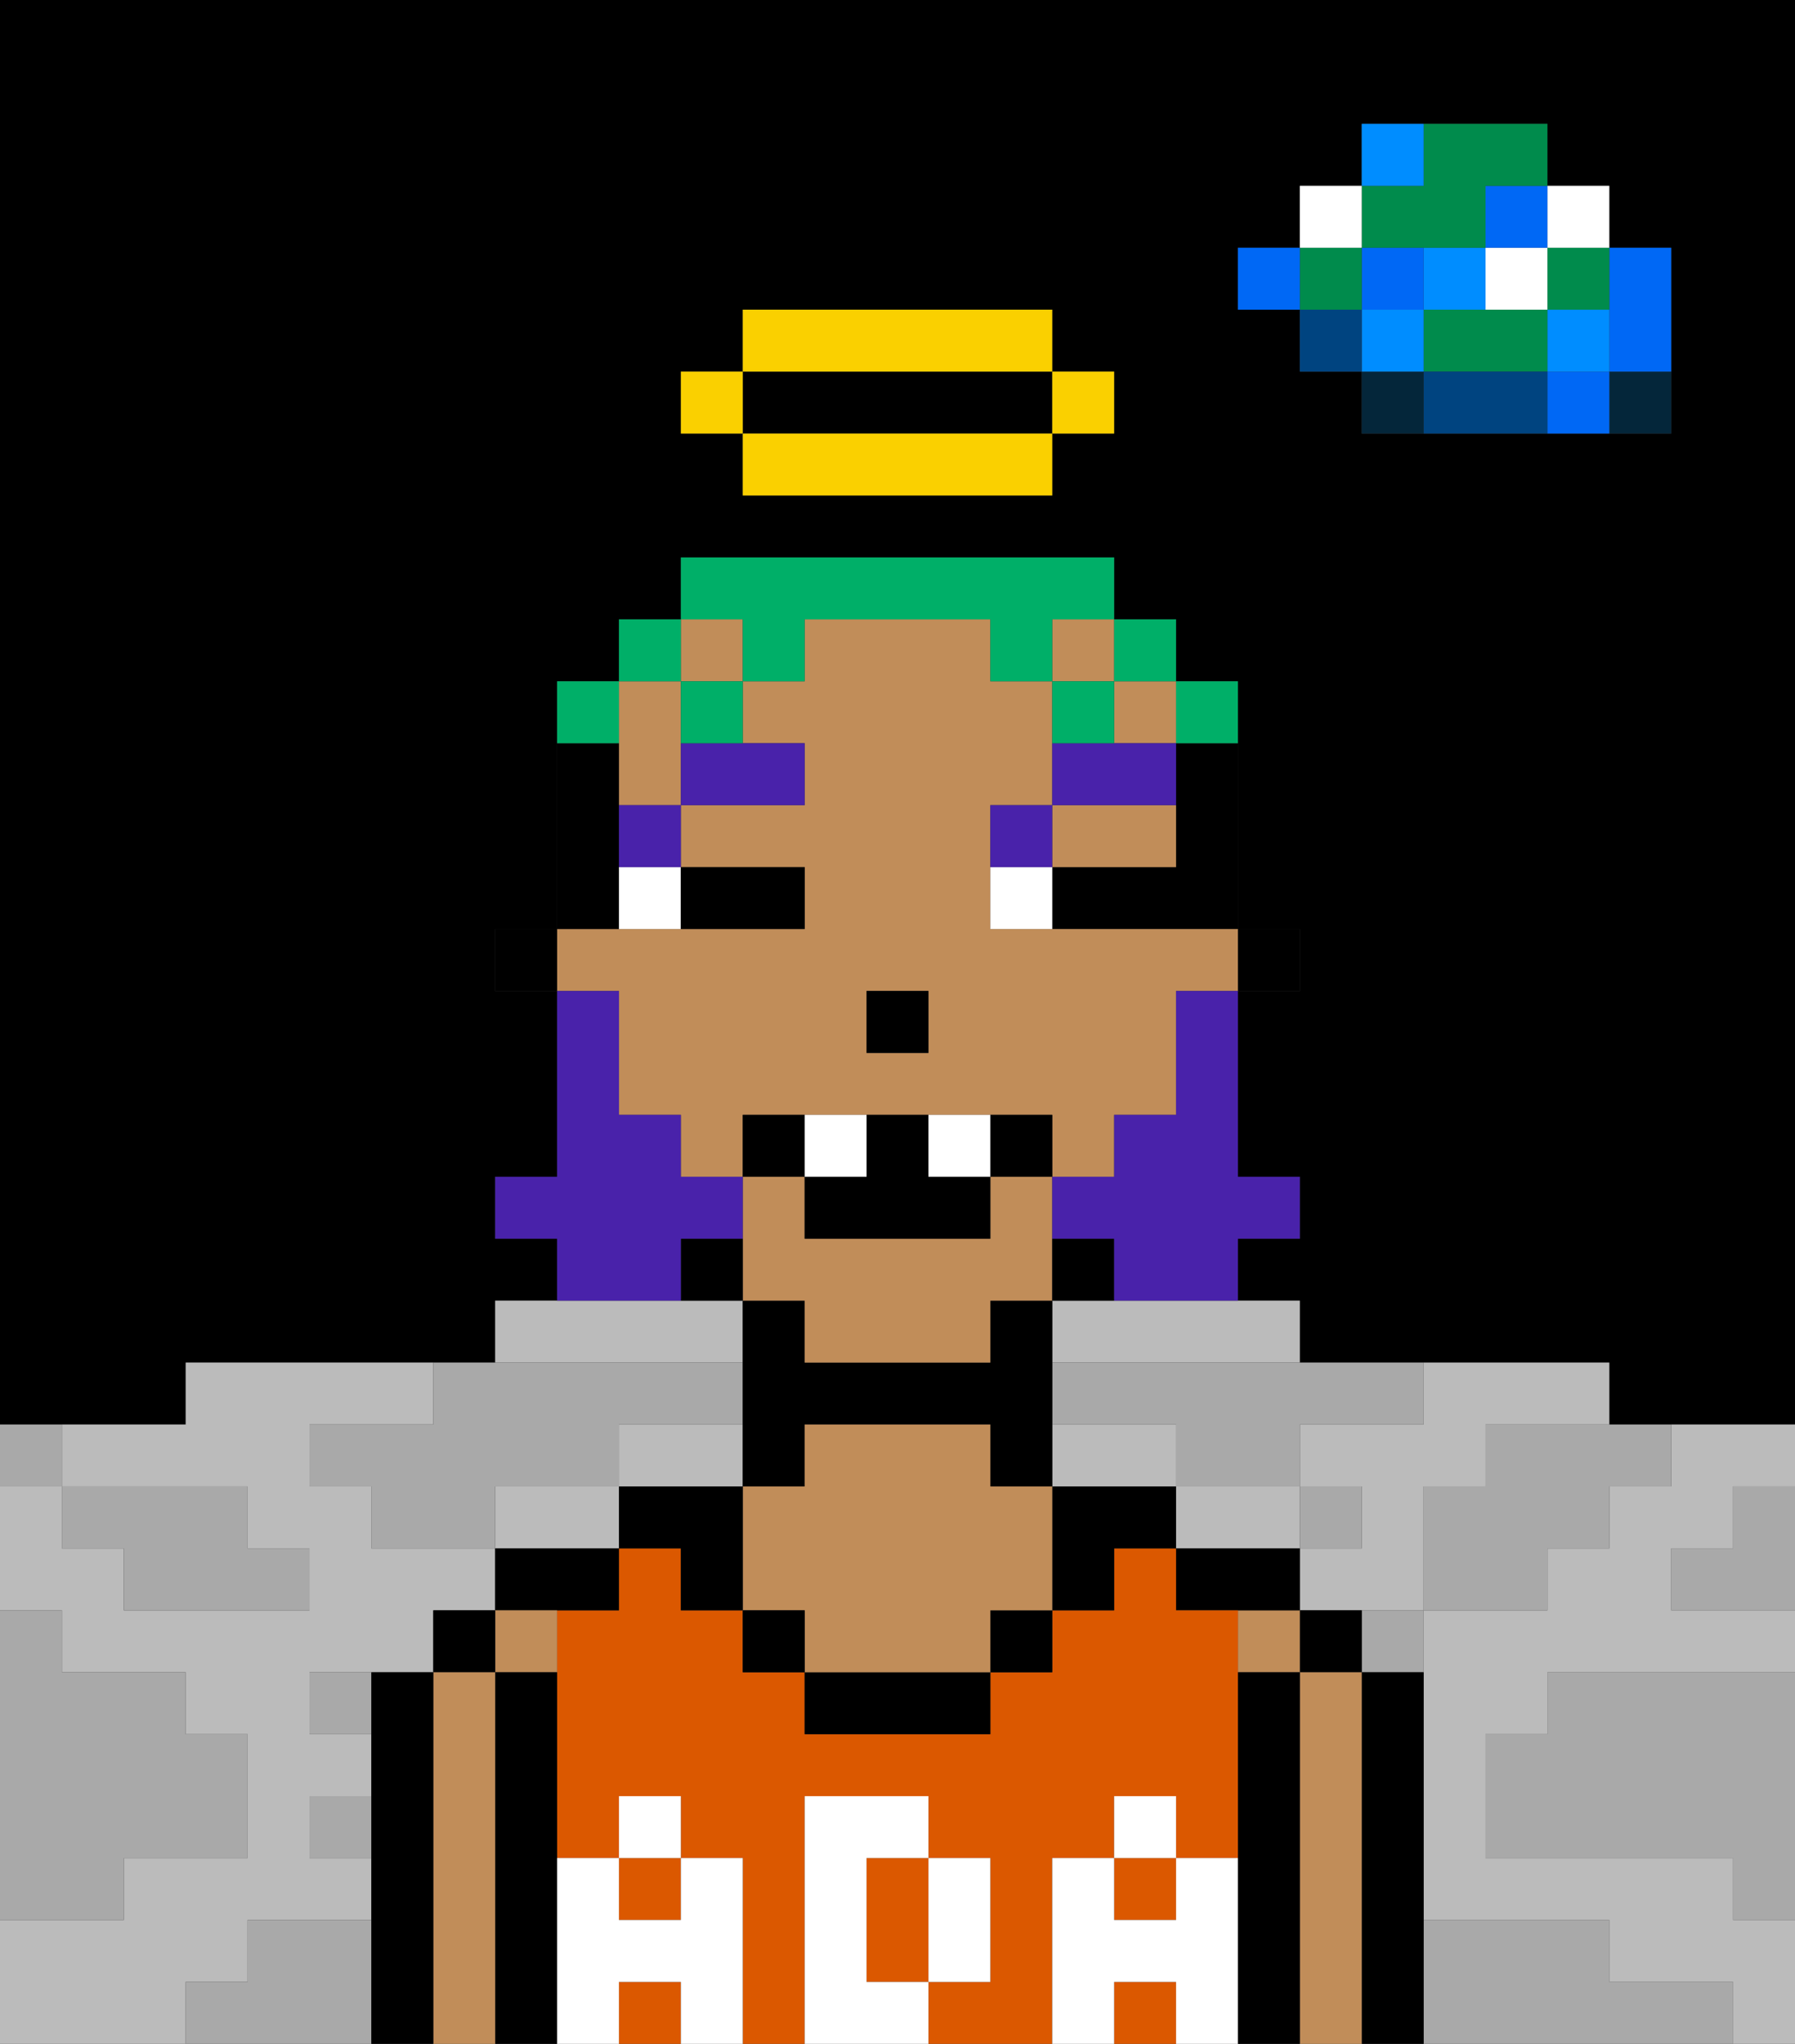 <svg xmlns="http://www.w3.org/2000/svg" viewBox="0 0 29 33"><rect x="0" y="0" width="29" height="33" fill="#333333" stroke="none"/><defs><style>polygon,rect,path{shape-rendering:crispedges;}polygon,rect,path{shape-rendering:crispedges;}.kb6-1{fill:#a9a9a9;}.kb6-2{fill:#bbbbbb;}.kb6-3{fill:#04263a;}.kb6-4{fill:#0068f5;}.kb6-5{fill:#008dff;}.kb6-6{fill:#008b4c;}.kb6-7{fill:#ffffff;}.kb6-8{fill:#004480;}.kb6-9{fill:#000000;}.kb6-10{fill:#c18d59;}.kb6-11{fill:#db5800;}.kb6-12{fill:#ffffff;}.kb6-13{fill:#4922aa;}.kb6-14{fill:#4922aa;}.kb6-15{fill:#00af68;}.kb6-16{fill:#fad000;}</style></defs><polygon class="kb6-1" points="28 25 27 25 27 26 28 26 29 26 29 25 29 24 28 24 28 25"/><polygon class="kb6-9" points="16 6 15 6 14 6 13 6 12 6 12 7 13 7 14 7 15 7 16 7 17 7 17 6 16 6"/><path class="kb6-9" d="M27,0H0V23H3V22H8V21H9V20H8V19H9V16H8V15H9V11h1V10h1V9h7v1h1v1h1v4h1v1H20v3h1v1H20v1h1v1h5v1h3V0H27ZM18,7H17V8H12V7H11V6h1V5h5V6h1Zm9-2V7H22V6H21V5H20V4h1V3h1V2h3V3h1V4h1Z"/><polygon class="kb6-1" points="27 32 26 32 26 31 25 31 24 31 23 31 23 32 23 33 24 33 25 33 26 33 27 33 28 33 28 32 27 32"/><polygon class="kb6-1" points="27 27 26 27 25 27 25 28 24 28 24 29 24 30 25 30 26 30 27 30 28 30 28 31 29 31 29 30 29 29 29 28 29 27 28 27 27 27"/><polygon class="kb6-2" points="10 22 11 22 12 22 12 21 11 21 10 21 9 21 8 21 8 22 9 22 10 22"/><polygon class="kb6-2" points="18 21 17 21 17 22 18 22 19 22 20 22 21 22 21 21 20 21 19 21 18 21"/><polygon class="kb6-2" points="4 32 4 31 5 31 6 31 6 30 5 30 5 29 6 29 6 28 5 28 5 27 6 27 7 27 7 26 8 26 8 25 7 25 6 25 6 24 5 24 5 23 6 23 7 23 7 22 6 22 5 22 4 22 3 22 3 23 2 23 1 23 1 24 2 24 3 24 4 24 4 25 5 25 5 26 4 26 3 26 2 26 2 25 1 25 1 24 0 24 0 25 0 26 1 26 1 27 2 27 3 27 3 28 4 28 4 29 4 30 3 30 2 30 2 31 1 31 0 31 0 32 0 33 1 33 2 33 3 33 3 32 4 32"/><polygon class="kb6-2" points="9 24 8 24 8 25 9 25 10 25 10 24 9 24"/><polygon class="kb6-2" points="18 24 19 24 19 23 18 23 17 23 17 24 18 24"/><polygon class="kb6-2" points="27 23 27 24 26 24 26 25 25 25 25 26 24 26 23 26 23 27 23 28 23 29 23 30 23 31 24 31 25 31 26 31 26 32 27 32 28 32 28 33 29 33 29 32 29 31 28 31 28 30 27 30 26 30 25 30 24 30 24 29 24 28 25 28 25 27 26 27 27 27 28 27 29 27 29 26 28 26 27 26 27 25 28 25 28 24 29 24 29 23 28 23 27 23"/><polygon class="kb6-2" points="22 23 21 23 21 24 22 24 22 25 21 25 21 26 22 26 23 26 23 25 23 24 24 24 24 23 25 23 26 23 26 22 25 22 24 22 23 22 23 23 22 23"/><polygon class="kb6-2" points="21 25 21 24 20 24 19 24 19 25 20 25 21 25"/><polygon class="kb6-2" points="12 24 12 23 11 23 10 23 10 24 11 24 12 24"/><rect class="kb6-3" x="26" y="6" width="1" height="1"/><polygon class="kb6-4" points="26 5 26 6 27 6 27 5 27 4 26 4 26 5"/><rect class="kb6-4" x="25" y="6" width="1" height="1"/><rect class="kb6-5" x="25" y="5" width="1" height="1"/><rect class="kb6-6" x="25" y="4" width="1" height="1"/><rect class="kb6-7" x="25" y="3" width="1" height="1"/><polygon class="kb6-1" points="24 23 24 24 23 24 23 25 23 26 24 26 25 26 25 25 26 25 26 24 27 24 27 23 26 23 25 23 24 23"/><polygon class="kb6-6" points="24 5 23 5 23 6 24 6 25 6 25 5 24 5"/><rect class="kb6-7" x="24" y="4" width="1" height="1"/><rect class="kb6-4" x="24" y="3" width="1" height="1"/><polygon class="kb6-8" points="24 6 23 6 23 7 24 7 25 7 25 6 24 6"/><rect class="kb6-5" x="23" y="4" width="1" height="1"/><rect class="kb6-1" x="22" y="26" width="1" height="1"/><rect class="kb6-3" x="22" y="6" width="1" height="1"/><rect class="kb6-5" x="22" y="5" width="1" height="1"/><rect class="kb6-4" x="22" y="4" width="1" height="1"/><polygon class="kb6-6" points="23 4 24 4 24 3 25 3 25 2 24 2 23 2 23 3 22 3 22 4 23 4"/><rect class="kb6-5" x="22" y="2" width="1" height="1"/><rect class="kb6-1" x="21" y="24" width="1" height="1"/><rect class="kb6-8" x="21" y="5" width="1" height="1"/><rect class="kb6-6" x="21" y="4" width="1" height="1"/><rect class="kb6-7" x="21" y="3" width="1" height="1"/><rect class="kb6-4" x="20" y="4" width="1" height="1"/><polygon class="kb6-1" points="19 22 18 22 17 22 17 23 18 23 19 23 19 24 20 24 21 24 21 23 22 23 23 23 23 22 22 22 21 22 20 22 19 22"/><rect class="kb6-1" x="5" y="27" width="1" height="1"/><polygon class="kb6-1" points="6 23 5 23 5 24 6 24 6 25 7 25 8 25 8 24 9 24 10 24 10 23 11 23 12 23 12 22 11 22 10 22 9 22 8 22 7 22 7 23 6 23"/><polygon class="kb6-1" points="6 31 5 31 4 31 4 32 3 32 3 33 4 33 5 33 6 33 6 32 6 31"/><rect class="kb6-1" x="5" y="29" width="1" height="1"/><polygon class="kb6-1" points="2 31 2 30 3 30 4 30 4 29 4 28 3 28 3 27 2 27 1 27 1 26 0 26 0 27 0 28 0 29 0 30 0 31 1 31 2 31"/><polygon class="kb6-1" points="2 25 2 26 3 26 4 26 5 26 5 25 4 25 4 24 3 24 2 24 1 24 1 25 2 25"/><rect class="kb6-1" y="23" width="1" height="1"/><polygon class="kb6-9" points="23 31 23 30 23 29 23 28 23 27 22 27 22 28 22 29 22 30 22 31 22 32 22 33 23 33 23 32 23 31"/><rect class="kb6-9" x="21" y="26" width="1" height="1"/><polygon class="kb6-10" points="22 31 22 30 22 29 22 28 22 27 21 27 21 28 21 29 21 30 21 31 21 32 21 33 22 33 22 32 22 31"/><rect class="kb6-10" x="20" y="26" width="1" height="1"/><polygon class="kb6-9" points="21 31 21 30 21 29 21 28 21 27 20 27 20 28 20 29 20 30 20 31 20 32 20 33 21 33 21 32 21 31"/><polygon class="kb6-9" points="21 25 20 25 19 25 19 26 20 26 21 26 21 25"/><rect class="kb6-11" x="18" y="30" width="1" height="1"/><rect class="kb6-11" x="10" y="30" width="1" height="1"/><polygon class="kb6-11" points="17 31 17 30 18 30 18 29 19 29 19 30 20 30 20 29 20 28 20 27 20 26 19 26 19 25 18 25 18 26 17 26 17 27 16 27 16 28 15 28 14 28 13 28 13 27 12 27 12 26 11 26 11 25 10 25 10 26 9 26 9 27 9 28 9 29 9 30 10 30 10 29 11 29 11 30 12 30 12 31 12 32 12 33 13 33 13 32 13 31 13 30 13 29 14 29 15 29 15 30 16 30 16 31 16 32 15 32 15 33 16 33 17 33 17 32 17 31"/><rect class="kb6-11" x="10" y="32" width="1" height="1"/><rect class="kb6-11" x="18" y="32" width="1" height="1"/><polygon class="kb6-11" points="14 31 14 32 15 32 15 31 15 30 14 30 14 31"/><polygon class="kb6-9" points="18 24 17 24 17 25 17 26 18 26 18 25 19 25 19 24 18 24"/><rect class="kb6-9" x="16" y="26" width="1" height="1"/><polygon class="kb6-9" points="14 27 13 27 13 28 14 28 15 28 16 28 16 27 15 27 14 27"/><polygon class="kb6-9" points="13 24 13 23 14 23 15 23 16 23 16 24 17 24 17 23 17 22 17 21 16 21 16 22 15 22 14 22 13 22 13 21 12 21 12 22 12 23 12 24 13 24"/><polygon class="kb6-10" points="17 24 16 24 16 23 15 23 14 23 13 23 13 24 12 24 12 25 12 26 13 26 13 27 14 27 15 27 16 27 16 26 17 26 17 25 17 24"/><rect class="kb6-9" x="12" y="26" width="1" height="1"/><polygon class="kb6-9" points="12 24 11 24 10 24 10 25 11 25 11 26 12 26 12 25 12 24"/><polygon class="kb6-9" points="8 25 8 26 9 26 10 26 10 25 9 25 8 25"/><rect class="kb6-10" x="8" y="26" width="1" height="1"/><polygon class="kb6-9" points="9 31 9 30 9 29 9 28 9 27 8 27 8 28 8 29 8 30 8 31 8 32 8 33 9 33 9 32 9 31"/><rect class="kb6-9" x="7" y="26" width="1" height="1"/><polygon class="kb6-10" points="8 31 8 30 8 29 8 28 8 27 7 27 7 28 7 29 7 30 7 31 7 32 7 33 8 33 8 32 8 31"/><polygon class="kb6-9" points="7 31 7 30 7 29 7 28 7 27 6 27 6 28 6 29 6 30 6 31 6 32 6 33 7 33 7 32 7 31"/><polygon class="kb6-12" points="20 31 20 30 19 30 19 31 18 31 18 30 17 30 17 31 17 32 17 33 18 33 18 32 19 32 19 33 20 33 20 32 20 31"/><rect class="kb6-12" x="18" y="29" width="1" height="1"/><polygon class="kb6-12" points="15 32 16 32 16 31 16 30 15 30 15 31 15 32"/><polygon class="kb6-12" points="14 32 14 31 14 30 15 30 15 29 14 29 13 29 13 30 13 31 13 32 13 33 14 33 15 33 15 32 14 32"/><polygon class="kb6-12" points="12 31 12 30 11 30 11 31 10 31 10 30 9 30 9 31 9 32 9 33 10 33 10 32 11 32 11 33 12 33 12 32 12 31"/><rect class="kb6-12" x="10" y="29" width="1" height="1"/><rect class="kb6-9" x="20" y="15" width="1" height="1"/><polygon class="kb6-9" points="19 13 19 14 18 14 17 14 17 15 18 15 19 15 20 15 20 14 20 13 20 12 19 12 19 13"/><polygon class="kb6-10" points="13 22 14 22 15 22 16 22 16 21 17 21 17 20 17 19 16 19 16 20 13 20 13 19 12 19 12 20 12 21 13 21 13 22"/><polygon class="kb6-10" points="18 14 19 14 19 13 17 13 17 14 18 14"/><rect class="kb6-10" x="18" y="11" width="1" height="1"/><rect class="kb6-10" x="17" y="10" width="1" height="1"/><polygon class="kb6-10" points="10 13 11 13 11 12 11 11 10 11 10 12 10 13"/><rect class="kb6-10" x="11" y="10" width="1" height="1"/><path class="kb6-10" d="M10,17v1h1v1h1V18h5v1h1V18h1V16h1V15H16V13h1V11H16V10H13v1H12v1h1v1H11v1h2v1H9v1h1Zm4-1h1v1H14Z"/><rect class="kb6-9" x="17" y="20" width="1" height="1"/><rect class="kb6-9" x="11" y="20" width="1" height="1"/><polygon class="kb6-9" points="10 14 10 13 10 12 9 12 9 13 9 14 9 15 10 15 10 14"/><rect class="kb6-9" x="8" y="15" width="1" height="1"/><rect class="kb6-9" x="14" y="16" width="1" height="1"/><rect class="kb6-7" x="10" y="14" width="1" height="1"/><rect class="kb6-7" x="16" y="14" width="1" height="1"/><polygon class="kb6-9" points="12 15 13 15 13 14 12 14 11 14 11 15 12 15"/><rect class="kb6-13" x="10" y="13" width="1" height="1"/><polygon class="kb6-13" points="11 13 13 13 13 12 12 12 11 12 11 13"/><rect class="kb6-13" x="16" y="13" width="1" height="1"/><polygon class="kb6-13" points="19 12 18 12 17 12 17 13 19 13 19 12"/><polygon class="kb6-14" points="19 17 19 18 18 18 18 19 17 19 17 20 18 20 18 21 19 21 20 21 20 20 21 20 21 19 20 19 20 18 20 17 20 16 19 16 19 17"/><polygon class="kb6-14" points="11 21 11 20 12 20 12 19 11 19 11 18 10 18 10 17 10 16 9 16 9 17 9 18 9 19 8 19 8 20 9 20 9 21 10 21 11 21"/><rect class="kb6-9" x="12" y="18" width="1" height="1"/><rect class="kb6-9" x="16" y="18" width="1" height="1"/><polygon class="kb6-9" points="13 19 13 20 16 20 16 19 15 19 15 18 14 18 14 19 13 19"/><rect class="kb6-7" x="13" y="18" width="1" height="1"/><rect class="kb6-7" x="15" y="18" width="1" height="1"/><rect class="kb6-15" x="19" y="11" width="1" height="1"/><rect class="kb6-15" x="18" y="10" width="1" height="1"/><polygon class="kb6-15" points="12 11 13 11 13 10 14 10 15 10 16 10 16 11 17 11 17 10 18 10 18 9 17 9 16 9 15 9 14 9 13 9 12 9 11 9 11 10 12 10 12 11"/><rect class="kb6-15" x="17" y="11" width="1" height="1"/><rect class="kb6-15" x="11" y="11" width="1" height="1"/><rect class="kb6-15" x="10" y="10" width="1" height="1"/><rect class="kb6-15" x="9" y="11" width="1" height="1"/><rect class="kb6-16" x="17" y="6" width="1" height="1"/><polygon class="kb6-16" points="15 7 14 7 13 7 12 7 12 8 13 8 14 8 15 8 16 8 17 8 17 7 16 7 15 7"/><polygon class="kb6-16" points="14 6 15 6 16 6 17 6 17 5 16 5 15 5 14 5 13 5 12 5 12 6 13 6 14 6"/><rect class="kb6-16" x="11" y="6" width="1" height="1"/></svg>